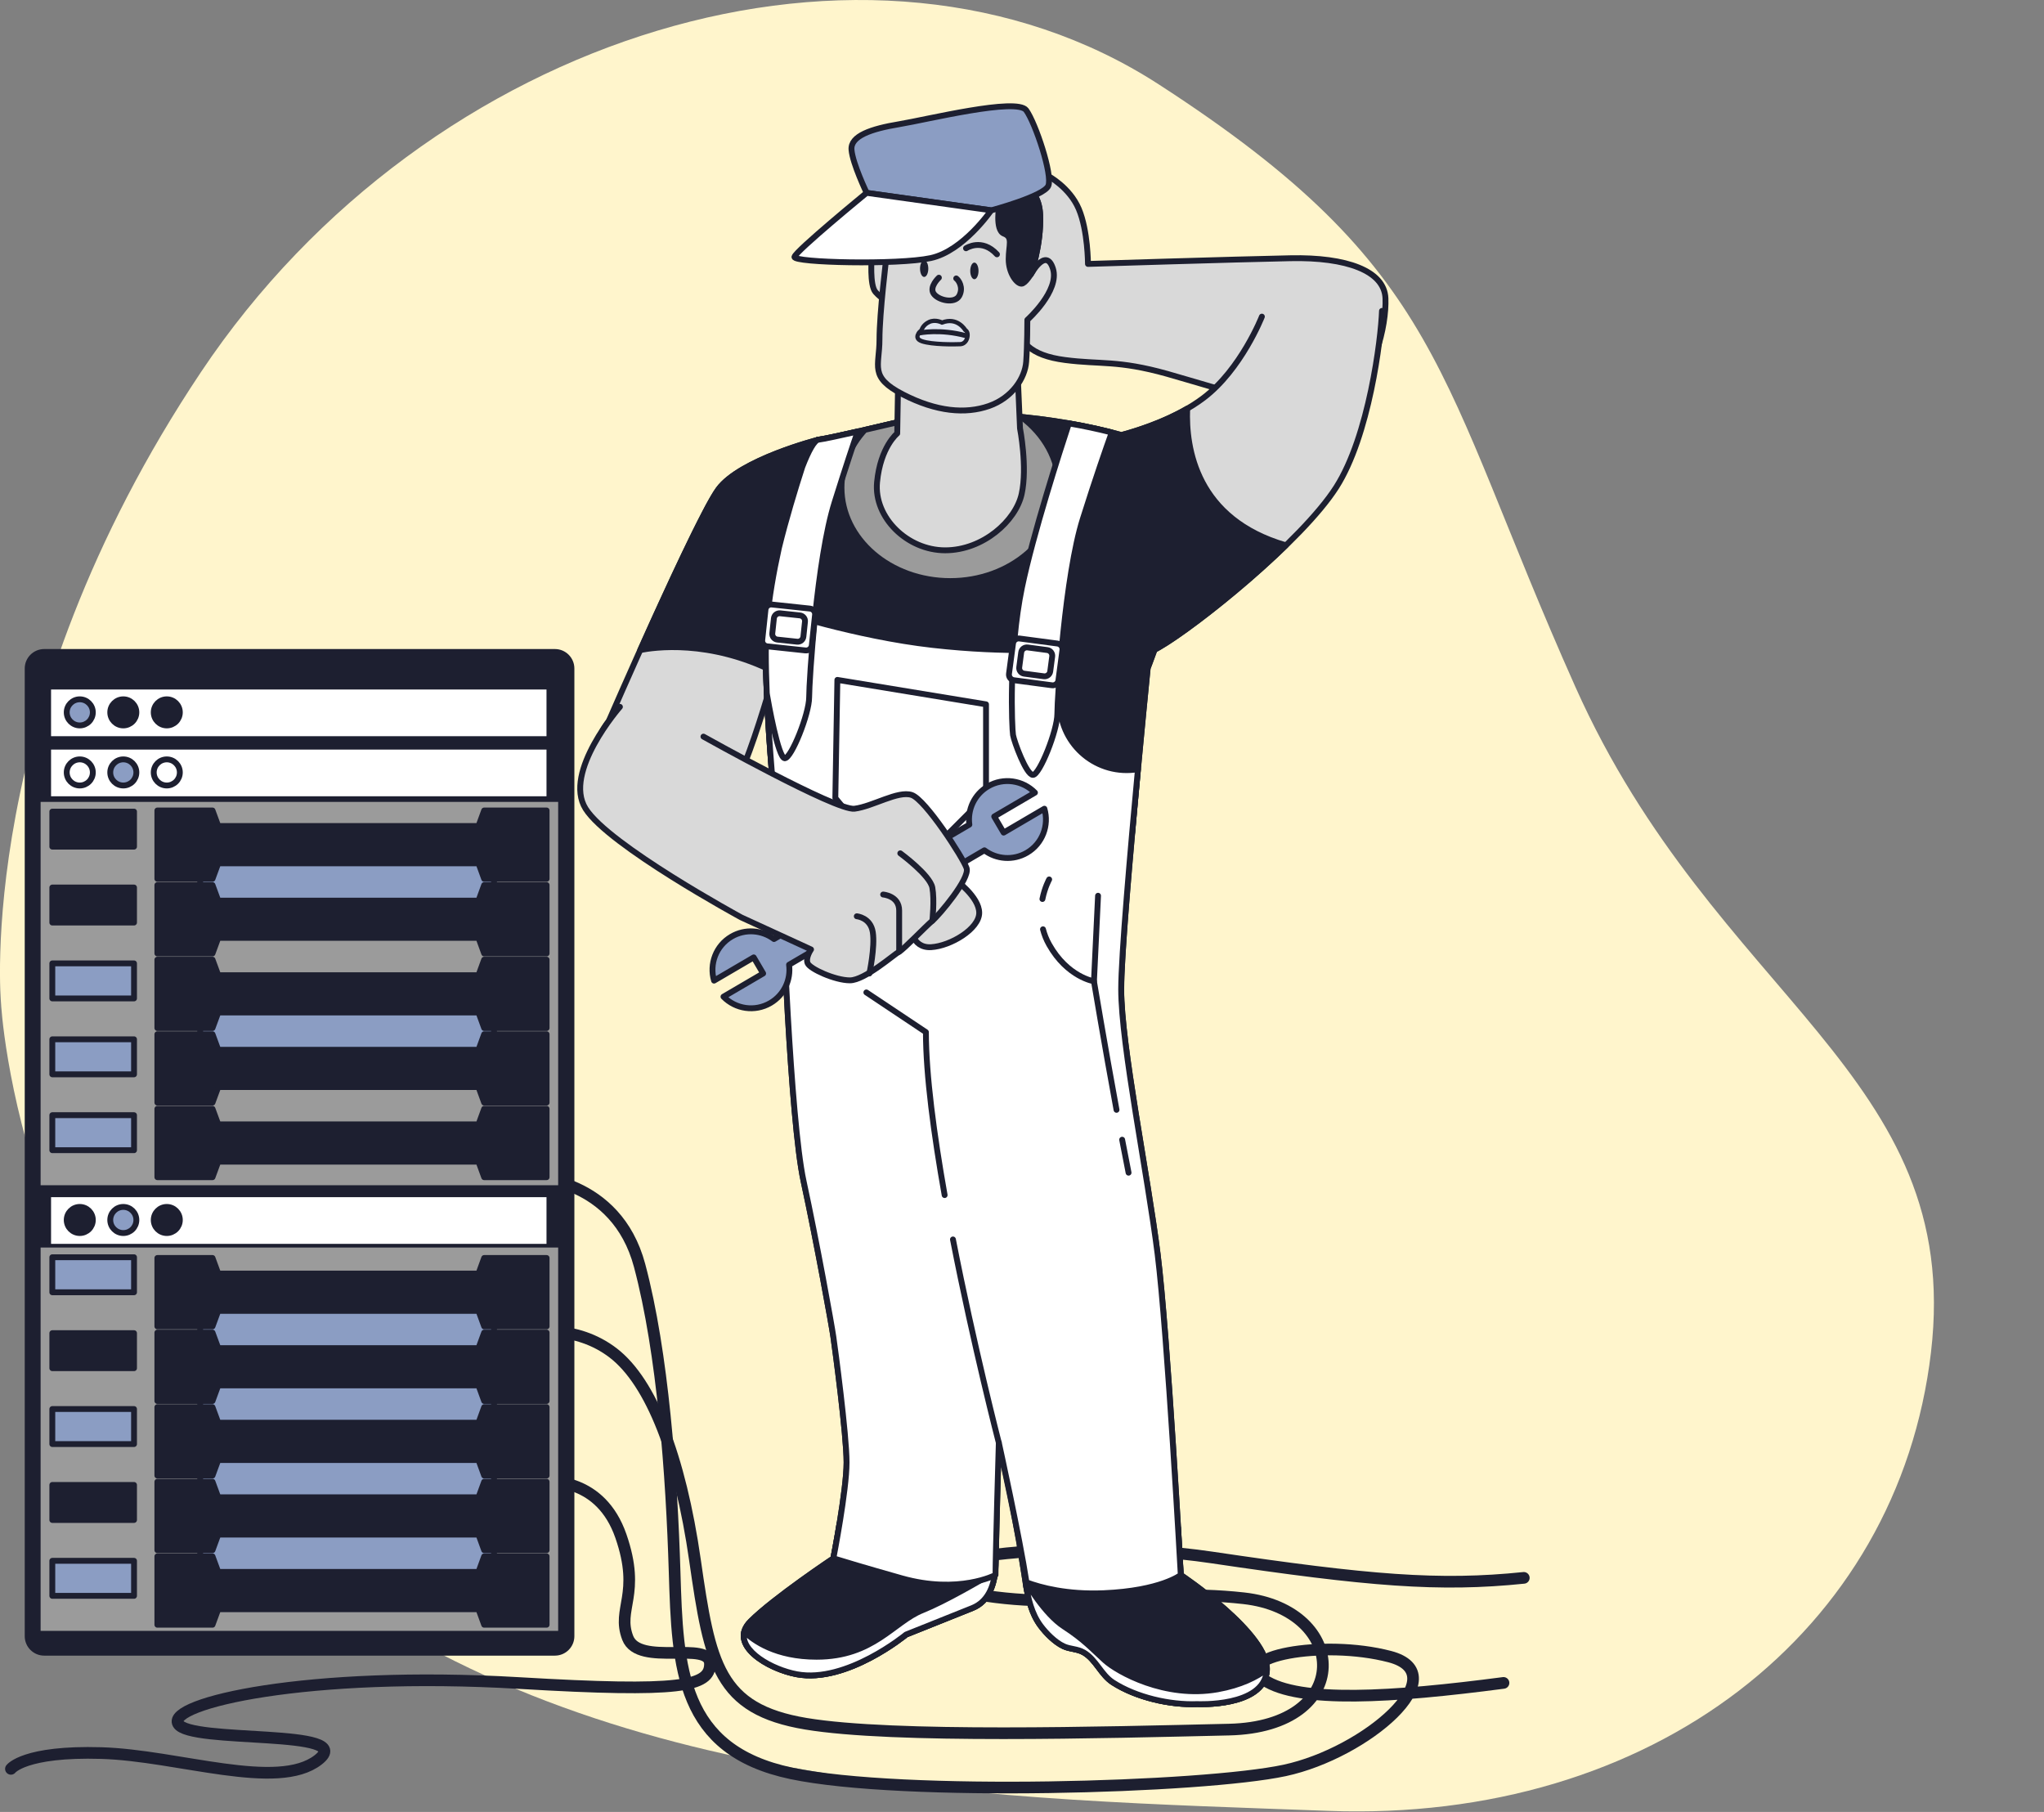 <svg width="440" height="390" viewBox="0 0 440 390" fill="none" xmlns="http://www.w3.org/2000/svg">
<rect x="0" y="0" width="440" height="390" fill="#808080" stroke="none"/>
<g clip-path="url(#clip0_2426_36364)">
<path d="M0.219 215.89C0.219 215.89 3.859 290.47 66.849 338.35C129.839 386.22 216.039 387.17 285.859 389.77C355.679 392.38 408.589 351.17 415.669 291.1C422.749 231.03 369.169 215.09 339.129 147.86C309.089 80.64 311.289 58.17 249.419 18.15C187.559 -21.88 92.289 6.75 43.299 80.03C-5.691 153.31 0.219 215.89 0.219 215.89Z" fill="#FFF5CC"/>
<path d="M114.34 286.83C114.34 286.83 123.86 284.94 132.02 291.23C140.19 297.51 146.4 313.48 149.61 335.84C152.82 358.19 154.64 367.88 173.48 371.02C192.33 374.16 237.56 372.9 264.58 372.28C291.6 371.65 290.34 346.52 267.72 344.01C245.1 341.5 229.45 347.53 205.86 342.32C182.27 337.1 226.88 330.19 260.8 335.22C294.72 340.25 309.81 341.5 328.02 339.62" stroke="#1D1F30" stroke-width="2.51" stroke-linecap="round" stroke-linejoin="round"/>
<path d="M114.34 253.38C114.34 253.38 132.65 253.53 137.68 272.38C142.71 291.23 144.59 317.62 145.22 338.35C145.85 359.08 146.48 376.67 170.35 381.7C194.22 386.73 258.94 384.84 276.53 381.07C294.12 377.3 313.6 360.34 299.15 356.57C284.7 352.8 264.6 356.57 272.13 361.6C279.67 366.63 299.77 365.37 323.65 362.23" stroke="#1D1F30" stroke-width="2.51" stroke-linecap="round" stroke-linejoin="round"/>
<path d="M118.102 318.97C118.102 318.97 129.292 318 133.662 330.64C138.042 343.29 132.692 346.2 135.122 352.53C137.552 358.85 152.902 352.95 152.832 358.19C152.772 362.97 146.702 364.32 111.782 362.26C66.122 359.57 35.912 366.64 38.342 371.01C40.772 375.39 77.252 371.98 68.492 378.79C59.742 385.6 38.342 377.82 21.802 377.33C5.262 376.84 2.352 380.73 2.352 380.73" stroke="#1D1F30" stroke-width="2.51" stroke-linecap="round" stroke-linejoin="round"/>
<path d="M119.453 140.33H9.513C7.547 140.33 5.953 141.924 5.953 143.89V352.17C5.953 354.136 7.547 355.73 9.513 355.73H119.453C121.419 355.73 123.013 354.136 123.013 352.17V143.89C123.013 141.924 121.419 140.33 119.453 140.33Z" fill="#1D1F30" stroke="#1D1F30" stroke-width="1.26" stroke-linecap="round" stroke-linejoin="round"/>
<path d="M120.152 172.6H8.742V255.11H120.152V172.6Z" fill="#9B9B9B"/>
<path d="M120.152 268.52H8.742V351.03H120.152V268.52Z" fill="#9B9B9B"/>
<path d="M106.344 278.57H43.094V343.07H106.344V278.57Z" fill="#8B9DC3" stroke="#1D1F30" stroke-width="1.26" stroke-linecap="round" stroke-linejoin="round"/>
<path d="M106.344 181.81H43.094V197.73H106.344V181.81Z" fill="#8B9DC3" stroke="#1D1F30" stroke-width="1.26" stroke-linecap="round" stroke-linejoin="round"/>
<path d="M106.344 212.39H43.094V228.31H106.344V212.39Z" fill="#8B9DC3" stroke="#1D1F30" stroke-width="1.26" stroke-linecap="round" stroke-linejoin="round"/>
<path d="M104.225 174.45L103.005 177.79H46.975L45.745 174.45H33.875V189.16H45.745L46.975 185.82H103.005L104.225 189.16H117.665V174.45H104.225Z" fill="#1D1F30" stroke="#1D1F30" stroke-width="1.26" stroke-linecap="round" stroke-linejoin="round"/>
<path d="M104.225 190.5L103.005 193.85H46.975L45.745 190.5H33.875V205.22H45.745L46.975 201.87H103.005L104.225 205.22H117.665V190.5H104.225Z" fill="#1D1F30" stroke="#1D1F30" stroke-width="1.26" stroke-linecap="round" stroke-linejoin="round"/>
<path d="M104.225 206.56L103.005 209.9H46.975L45.745 206.56H33.875V221.27H45.745L46.975 217.93H103.005L104.225 221.27H117.665V206.56H104.225Z" fill="#1D1F30" stroke="#1D1F30" stroke-width="1.26" stroke-linecap="round" stroke-linejoin="round"/>
<path d="M104.225 222.61L103.005 225.96H46.975L45.745 222.61H33.875V237.33H45.745L46.975 233.98H103.005L104.225 237.33H117.665V222.61H104.225Z" fill="#1D1F30" stroke="#1D1F30" stroke-width="1.26" stroke-linecap="round" stroke-linejoin="round"/>
<path d="M104.225 238.67L103.005 242.01H46.975L45.745 238.67H33.875V253.38H45.745L46.975 250.04H103.005L104.225 253.38H117.665V238.67H104.225Z" fill="#1D1F30" stroke="#1D1F30" stroke-width="1.26" stroke-linecap="round" stroke-linejoin="round"/>
<path d="M104.225 270.77L103.005 274.12H46.975L45.745 270.77H33.875V285.49H45.745L46.975 282.15H103.005L104.225 285.49H117.665V270.77H104.225Z" fill="#1D1F30" stroke="#1D1F30" stroke-width="1.26" stroke-linecap="round" stroke-linejoin="round"/>
<path d="M104.225 286.83L103.005 290.17H46.975L45.745 286.83H33.875V301.55H45.745L46.975 298.2H103.005L104.225 301.55H117.665V286.83H104.225Z" fill="#1D1F30" stroke="#1D1F30" stroke-width="1.26" stroke-linecap="round" stroke-linejoin="round"/>
<path d="M104.225 302.88L103.005 306.23H46.975L45.745 302.88H33.875V317.6H45.745L46.975 314.26H103.005L104.225 317.6H117.665V302.88H104.225Z" fill="#1D1F30" stroke="#1D1F30" stroke-width="1.26" stroke-linecap="round" stroke-linejoin="round"/>
<path d="M104.225 318.94L103.005 322.28H46.975L45.745 318.94H33.875V333.66H45.745L46.975 330.31H103.005L104.225 333.66H117.665V318.94H104.225Z" fill="#1D1F30" stroke="#1D1F30" stroke-width="1.26" stroke-linecap="round" stroke-linejoin="round"/>
<path d="M104.225 334.99L103.005 338.34H46.975L45.745 334.99H33.875V349.71H45.745L46.975 346.37H103.005L104.225 349.71H117.665V334.99H104.225Z" fill="#1D1F30" stroke="#1D1F30" stroke-width="1.26" stroke-linecap="round" stroke-linejoin="round"/>
<path d="M117.642 257.68H10.992V267.73H117.642V257.68Z" fill="white"/>
<path d="M19.983 262.59C19.983 261.04 18.723 259.78 17.173 259.78C15.623 259.78 14.363 261.04 14.363 262.59C14.363 264.14 15.623 265.4 17.173 265.4C18.723 265.4 19.983 264.14 19.983 262.59Z" fill="#1D1F30" stroke="#1D1F30" stroke-width="1.26" stroke-linecap="round" stroke-linejoin="round"/>
<path d="M26.544 265.4C28.096 265.4 29.354 264.142 29.354 262.59C29.354 261.038 28.096 259.78 26.544 259.78C24.992 259.78 23.734 261.038 23.734 262.59C23.734 264.142 24.992 265.4 26.544 265.4Z" fill="#8B9DC3" stroke="#1D1F30" stroke-width="1.26" stroke-linecap="round" stroke-linejoin="round"/>
<path d="M38.714 262.59C38.714 261.04 37.454 259.78 35.904 259.78C34.354 259.78 33.094 261.04 33.094 262.59C33.094 264.14 34.354 265.4 35.904 265.4C37.454 265.4 38.714 264.14 38.714 262.59Z" fill="#1D1F30" stroke="#1D1F30" stroke-width="1.26" stroke-linecap="round" stroke-linejoin="round"/>
<path d="M117.642 161.34H10.992V171.39H117.642V161.34Z" fill="white"/>
<path d="M19.983 166.26C19.983 164.71 18.723 163.45 17.173 163.45C15.623 163.45 14.363 164.71 14.363 166.26C14.363 167.81 15.623 169.07 17.173 169.07C18.723 169.07 19.983 167.81 19.983 166.26Z" fill="white" stroke="#1D1F30" stroke-width="1.26" stroke-linecap="round" stroke-linejoin="round"/>
<path d="M29.354 166.26C29.354 164.71 28.094 163.45 26.544 163.45C24.994 163.45 23.734 164.71 23.734 166.26C23.734 167.81 24.994 169.07 26.544 169.07C28.094 169.07 29.354 167.81 29.354 166.26Z" fill="#8B9DC3" stroke="#1D1F30" stroke-width="1.26" stroke-linecap="round" stroke-linejoin="round"/>
<path d="M38.714 166.26C38.714 164.71 37.454 163.45 35.904 163.45C34.354 163.45 33.094 164.71 33.094 166.26C33.094 167.81 34.354 169.07 35.904 169.07C37.454 169.07 38.714 167.81 38.714 166.26Z" fill="white" stroke="#1D1F30" stroke-width="1.26" stroke-linecap="round" stroke-linejoin="round"/>
<path d="M117.642 148.41H10.992V158.46H117.642V148.41Z" fill="white"/>
<path d="M19.983 153.33C19.983 151.78 18.723 150.52 17.173 150.52C15.623 150.52 14.363 151.78 14.363 153.33C14.363 154.88 15.623 156.14 17.173 156.14C18.723 156.14 19.983 154.88 19.983 153.33Z" fill="#8B9DC3" stroke="#1D1F30" stroke-width="1.26" stroke-linecap="round" stroke-linejoin="round"/>
<path d="M29.354 153.33C29.354 151.78 28.094 150.52 26.544 150.52C24.994 150.52 23.734 151.78 23.734 153.33C23.734 154.88 24.994 156.14 26.544 156.14C28.094 156.14 29.354 154.88 29.354 153.33Z" fill="#1D1F30" stroke="#1D1F30" stroke-width="1.26" stroke-linecap="round" stroke-linejoin="round"/>
<path d="M38.714 153.33C38.714 151.78 37.454 150.52 35.904 150.52C34.354 150.52 33.094 151.78 33.094 153.33C33.094 154.88 34.354 156.14 35.904 156.14C37.454 156.14 38.714 154.88 38.714 153.33Z" fill="#1D1F30" stroke="#1D1F30" stroke-width="1.26" stroke-linecap="round" stroke-linejoin="round"/>
<path d="M28.852 174.69H11.262V182.23H28.852V174.69Z" fill="#1D1F30" stroke="#1D1F30" stroke-width="1.26" stroke-linecap="round" stroke-linejoin="round"/>
<path d="M28.852 191.03H11.262V198.57H28.852V191.03Z" fill="#1D1F30" stroke="#1D1F30" stroke-width="1.26" stroke-linecap="round" stroke-linejoin="round"/>
<path d="M28.852 207.36H11.262V214.9H28.852V207.36Z" fill="#8B9DC3" stroke="#1D1F30" stroke-width="1.26" stroke-linecap="round" stroke-linejoin="round"/>
<path d="M28.852 223.7H11.262V231.24H28.852V223.7Z" fill="#8B9DC3" stroke="#1D1F30" stroke-width="1.26" stroke-linecap="round" stroke-linejoin="round"/>
<path d="M28.852 240.03H11.262V247.57H28.852V240.03Z" fill="#8B9DC3" stroke="#1D1F30" stroke-width="1.26" stroke-linecap="round" stroke-linejoin="round"/>
<path d="M28.852 270.61H11.262V278.15H28.852V270.61Z" fill="#8B9DC3" stroke="#1D1F30" stroke-width="1.26" stroke-linecap="round" stroke-linejoin="round"/>
<path d="M28.852 286.95H11.262V294.49H28.852V286.95Z" fill="#1D1F30" stroke="#1D1F30" stroke-width="1.26" stroke-linecap="round" stroke-linejoin="round"/>
<path d="M28.852 303.28H11.262V310.82H28.852V303.28Z" fill="#8B9DC3" stroke="#1D1F30" stroke-width="1.26" stroke-linecap="round" stroke-linejoin="round"/>
<path d="M28.852 319.62H11.262V327.16H28.852V319.62Z" fill="#1D1F30" stroke="#1D1F30" stroke-width="1.26" stroke-linecap="round" stroke-linejoin="round"/>
<path d="M28.852 335.95H11.262V343.49H28.852V335.95Z" fill="#8B9DC3" stroke="#1D1F30" stroke-width="1.26" stroke-linecap="round" stroke-linejoin="round"/>
<path d="M176.169 94.64C176.169 94.64 159.319 98.93 154.639 105.34C149.959 111.74 130.989 155.34 130.989 155.34C130.989 155.34 124.829 162.24 131.479 168.89C138.129 175.54 151.429 178 156.359 172.09C161.289 166.18 168.429 138.34 169.409 135.14C170.399 131.94 177.779 104.84 178.519 103.36C179.259 101.88 179.959 95.51 176.159 94.63L176.169 94.64Z" fill="#D9D9D9" stroke="#1D1F30" stroke-width="1.26" stroke-linecap="round" stroke-linejoin="round"/>
<path d="M176.17 94.64C176.17 94.64 159.32 98.93 154.64 105.34C151.81 109.22 143.74 126.71 137.82 139.92C140.7 139.34 152.7 137.56 166.75 144.64C168.11 139.92 169.1 136.19 169.42 135.14C170.41 131.94 177.79 104.84 178.53 103.37C179.27 101.89 179.97 95.52 176.17 94.64Z" fill="#1D1F30" stroke="#1D1F30" stroke-width="1.26" stroke-linecap="round" stroke-linejoin="round"/>
<path d="M225.58 37.85C225.58 37.85 230.26 40.31 232.23 44.99C234.2 49.67 234.2 56.81 234.2 56.81C234.2 56.81 265.73 55.82 277.8 55.58C289.87 55.33 298 58.29 298.24 64.2C298.49 70.11 295.78 81.69 289.13 86.12C282.48 90.55 261.79 83.41 251.2 80.45C240.61 77.49 236.91 78.48 229.28 77.49C221.65 76.5 219.43 73.55 218.2 68.87C216.97 64.19 219.43 55.32 219.43 48.18C219.43 41.04 218.44 36.36 225.59 37.83L225.58 37.85Z" fill="#D9D9D9" stroke="#1D1F30" stroke-width="1.26" stroke-linecap="round" stroke-linejoin="round"/>
<path d="M271.64 68.15C271.64 68.15 267.21 79.48 259.08 85.64C253.25 90.06 245.38 92.58 241.41 93.64C227.21 89.66 207.14 87.76 195.41 90.37C195.41 90.37 179.02 94.29 176.18 94.64C173.33 95 166.56 117.79 165.14 133.47C163.72 149.14 168.35 187.97 168.35 190.82C168.35 193.67 170.13 241.04 172.98 254.22C175.83 267.4 179.04 285.21 179.39 287.7C179.75 290.19 182.24 308.72 182.24 314.77C182.24 320.82 179.39 335.43 179.39 335.43C179.39 335.43 166.57 343.98 161.58 348.97C156.59 353.96 165.25 359.2 171.55 360.37C182.3 362.36 195.06 351.82 195.06 351.82C195.06 351.82 209.15 346.19 209.31 346.12C213.1 344.6 214.22 340.53 214.31 336.88C214.53 328.09 214.75 319.3 214.98 310.51C217.22 319.85 219.06 329.29 220.49 338.8C221.08 342.7 221.67 346.79 224.03 349.95C225.22 351.55 227.14 353.49 228.97 354.34C230.39 355 231.9 354.86 233.32 355.68C235.95 357.2 237.03 360.48 239.59 362.13C244.61 365.36 251.86 367.02 257.75 366.79C257.75 366.79 272 367.5 272.71 359.67C273.42 351.83 254.19 339.01 254.19 339.01C254.19 339.01 251.34 287 249.2 269.91C247.06 252.81 241.36 225.03 241.36 212.92C241.36 200.81 247.06 143.82 247.06 143.82C247.06 143.82 247.64 142.32 248.53 139.87C248.84 139.71 249.15 139.53 249.47 139.35C257.6 134.67 280.26 116.44 287.65 104.87C294.72 93.79 297.28 73 297.49 66.92" fill="#D9D9D9"/>
<path d="M271.64 68.15C271.64 68.15 267.21 79.48 259.08 85.64C253.25 90.06 245.38 92.58 241.41 93.64C227.21 89.66 207.14 87.76 195.41 90.37C195.41 90.37 179.02 94.29 176.18 94.64C173.33 95 166.56 117.79 165.14 133.47C163.72 149.14 168.35 187.97 168.35 190.82C168.35 193.67 170.13 241.04 172.98 254.22C175.83 267.4 179.04 285.21 179.39 287.7C179.75 290.19 182.24 308.72 182.24 314.77C182.24 320.82 179.39 335.43 179.39 335.43C179.39 335.43 166.57 343.98 161.58 348.97C156.59 353.96 165.25 359.2 171.55 360.37C182.3 362.36 195.06 351.82 195.06 351.82C195.06 351.82 209.15 346.19 209.31 346.12C213.1 344.6 214.22 340.53 214.31 336.88C214.53 328.09 214.75 319.3 214.98 310.51C217.22 319.85 219.06 329.29 220.49 338.8C221.08 342.7 221.67 346.79 224.03 349.95C225.22 351.55 227.14 353.49 228.97 354.34C230.39 355 231.9 354.86 233.32 355.68C235.95 357.2 237.03 360.48 239.59 362.13C244.61 365.36 251.86 367.02 257.75 366.79C257.75 366.79 272 367.5 272.71 359.67C273.42 351.83 254.19 339.01 254.19 339.01C254.19 339.01 251.34 287 249.2 269.91C247.06 252.81 241.36 225.03 241.36 212.92C241.36 200.81 247.06 143.82 247.06 143.82C247.06 143.82 247.64 142.32 248.53 139.87C248.84 139.71 249.15 139.53 249.47 139.35C257.6 134.67 280.26 116.44 287.65 104.87C294.72 93.79 297.28 73 297.49 66.92" stroke="#1D1F30" stroke-width="1.26" stroke-linecap="round" stroke-linejoin="round"/>
<path d="M272.7 359.66C273.41 351.82 254.18 339 254.18 339C254.18 339 253.96 334.99 253.6 328.85C241.54 331.78 229.97 332.84 219.52 332.83C219.86 334.82 220.18 336.81 220.49 338.8C221.08 342.7 221.67 346.79 224.03 349.95C225.22 351.55 227.14 353.49 228.97 354.34C230.39 355 231.9 354.86 233.32 355.68C235.95 357.2 237.03 360.48 239.59 362.13C244.61 365.36 251.86 367.02 257.75 366.79C257.75 366.79 272 367.5 272.71 359.67L272.7 359.66Z" fill="#1D1F30" stroke="#1D1F30" stroke-width="1.26" stroke-linecap="round" stroke-linejoin="round"/>
<path d="M209.298 346.12C213.088 344.6 214.208 340.53 214.308 336.88C214.338 335.5 214.378 334.12 214.408 332.74C200.068 332.25 188.238 329.87 180.718 327.92C180.038 332.08 179.378 335.43 179.378 335.43C179.378 335.43 166.558 343.98 161.568 348.97C156.578 353.96 165.238 359.2 171.538 360.37C182.288 362.36 195.048 351.82 195.048 351.82C195.048 351.82 209.138 346.19 209.298 346.12Z" fill="#1D1F30" stroke="#1D1F30" stroke-width="1.26" stroke-linecap="round" stroke-linejoin="round"/>
<path d="M272.699 359.66C272.709 359.55 272.699 359.43 272.699 359.31C270.499 360.97 267.119 362.71 262.089 363.61C250.829 365.61 240.579 359.86 237.819 357.36C235.069 354.86 233.319 352.86 229.059 350.1C224.809 347.35 220.949 340.58 220.949 340.58L220.789 340.83C221.319 344.08 222.059 347.34 224.009 349.95C225.199 351.55 227.119 353.49 228.949 354.34C230.369 355 231.879 354.86 233.299 355.68C235.929 357.2 237.009 360.48 239.569 362.13C244.589 365.36 251.839 367.02 257.729 366.79C257.729 366.79 271.979 367.5 272.689 359.67L272.699 359.66Z" fill="white" stroke="#1D1F30" stroke-width="1.26" stroke-linecap="round" stroke-linejoin="round"/>
<path d="M209.3 346.12C212.61 344.8 213.88 341.53 214.21 338.3C210.94 340.25 203.35 344.67 198.55 346.59C192.3 349.09 188.04 356.6 175.78 356.6C167.04 356.6 162.26 353.17 160.22 351.2C159.14 355.43 166.17 359.37 171.54 360.37C182.29 362.36 195.05 351.82 195.05 351.82C195.05 351.82 209.14 346.19 209.3 346.12Z" fill="white" stroke="#1D1F30" stroke-width="1.26" stroke-linecap="round" stroke-linejoin="round"/>
<path d="M255.568 87.95C250.388 90.96 244.618 92.77 241.398 93.64C227.198 89.66 207.128 87.76 195.398 90.37C195.398 90.37 179.008 94.29 176.168 94.64C173.318 95 166.548 117.79 165.128 133.47C164.248 143.14 165.678 161.63 166.898 175.04C196.578 185.92 228.238 182.19 243.718 179.22C245.288 161.47 247.048 143.8 247.048 143.8C247.048 143.8 247.628 142.3 248.518 139.85C248.828 139.68 249.138 139.51 249.458 139.33C254.978 136.15 267.208 126.72 276.798 117.37C257.548 111.78 255.218 96.6 255.558 87.95H255.568Z" fill="#1D1F30" stroke="#1D1F30" stroke-width="1.26" stroke-linecap="round" stroke-linejoin="round"/>
<path d="M227.961 104.95C227.961 98.88 224.811 93.44 219.861 89.75C210.761 88.87 201.831 88.94 195.401 90.37C195.401 90.37 190.871 91.45 186.161 92.53C183.031 95.95 181.141 100.26 181.141 104.95C181.141 116.06 191.621 125.07 204.551 125.07C217.481 125.07 227.961 116.06 227.961 104.95Z" fill="#9B9B9B" stroke="#1D1F30" stroke-width="1.26" stroke-linecap="round" stroke-linejoin="round"/>
<path d="M220.958 340.58C224.008 341.72 229.698 343.26 237.618 342.92C249.908 342.39 254.178 339 254.178 339C254.178 339 251.328 286.99 249.188 269.9C247.048 252.8 241.348 225.02 241.348 212.91C241.348 205.77 243.328 183.05 244.958 165.58C244.708 165.61 244.448 165.64 244.198 165.67C235.498 166.67 227.938 159.74 228.198 150.99L228.538 139.62C228.538 139.62 217.318 140.69 200.758 138.82C184.198 136.95 167.098 131.34 167.098 131.34L165.298 131.89C165.238 132.42 165.188 132.95 165.138 133.47C163.718 149.14 168.348 187.97 168.348 190.82C168.348 193.67 170.128 241.04 172.978 254.22C175.828 267.4 179.038 285.21 179.388 287.7C179.748 290.19 182.238 308.72 182.238 314.77C182.238 320.82 179.488 334.89 179.398 335.41C181.538 336.07 186.018 337.43 194.088 339.71C206.378 343.18 214.298 339 214.298 339C214.298 334.73 215.008 310.5 215.008 310.5C215.008 310.5 219.508 330.99 220.968 340.58H220.958Z" fill="white" stroke="#1D1F30" stroke-width="1.26" stroke-linecap="round" stroke-linejoin="round"/>
<path d="M180.256 146.34L212.256 151.6V171.32L194.286 189.29L179.816 171.76L180.256 146.34Z" stroke="#1D1F30" stroke-width="1.26" stroke-linecap="round" stroke-linejoin="round"/>
<path d="M203.346 257.23C201.036 244.21 199.316 231.38 199.316 222.16L186.496 213.61" stroke="#1D1F30" stroke-width="1.26" stroke-linecap="round" stroke-linejoin="round"/>
<path d="M214.997 310.5C214.997 310.5 209.597 289.63 205.137 266.78" stroke="#1D1F30" stroke-width="1.26" stroke-linecap="round" stroke-linejoin="round"/>
<path d="M224.52 200.02C224.8 201.1 225.22 202.21 225.85 203.32C229.79 210.33 235.49 211.21 235.49 211.21L236.37 192.8" stroke="#1D1F30" stroke-width="1.26" stroke-linecap="round" stroke-linejoin="round"/>
<path d="M225.848 189.29C225.848 189.29 224.908 190.97 224.398 193.5" stroke="#1D1F30" stroke-width="1.26" stroke-linecap="round" stroke-linejoin="round"/>
<path d="M241.559 245.31C242.019 247.74 242.489 250.13 242.939 252.41" stroke="#1D1F30" stroke-width="1.26" stroke-linecap="round" stroke-linejoin="round"/>
<path d="M235.488 211.21C235.488 211.21 237.738 224.72 240.348 238.88" stroke="#1D1F30" stroke-width="1.26" stroke-linecap="round" stroke-linejoin="round"/>
<path d="M193.32 82.79L193.14 93.29C193.14 93.29 189.52 96.19 188.8 103.79C188.08 111.39 195.32 118.45 203.46 118.45C211.6 118.45 218.67 112.11 219.93 106.32C221.2 100.53 219.57 92.2 219.57 92.2L219.03 79.53C219.03 79.53 211.06 84.6 203.46 83.15C195.86 81.7 193.68 78.99 193.68 78.99L193.32 82.79Z" fill="#D9D9D9" stroke="#1D1F30" stroke-width="1.26" stroke-linecap="round" stroke-linejoin="round"/>
<path d="M187.649 55.38C187.649 55.38 187.159 61.39 188.459 62.85C189.759 64.31 191.549 65.45 191.869 64.15C192.189 62.85 192.359 56.03 192.679 54.56C192.999 53.1 187.809 51.31 187.639 55.37L187.649 55.38Z" fill="#D9D9D9" stroke="#1D1F30" stroke-width="1.26" stroke-linecap="round" stroke-linejoin="round"/>
<path d="M190.82 55.3C190.82 55.3 189.32 67.33 189.32 73.1C189.32 78.87 187.06 81.12 194.33 84.88C201.6 88.64 207.86 89.14 212.88 87.39C217.89 85.64 220.65 81.37 220.9 77.87C221.15 74.36 221.15 68.85 221.15 68.85C221.15 68.85 228.17 62.58 226.66 57.82C225.16 53.06 221.9 59.07 221.9 59.07C221.9 59.07 224.16 52.8 223.91 46.29C223.66 39.77 218.65 39.02 216.64 39.02C214.63 39.02 202.35 35.26 196.59 39.02C190.83 42.78 190.83 55.31 190.83 55.31L190.82 55.3Z" fill="#D9D9D9" stroke="#1D1F30" stroke-width="1.26" stroke-linecap="round" stroke-linejoin="round"/>
<path d="M221.899 59.06C221.899 59.06 224.159 52.79 223.909 46.28C223.659 39.76 218.649 39.01 216.639 39.01C216.609 39.01 216.539 39.01 216.499 39C215.439 40.78 214.129 43.52 214.129 43.52L215.129 44.02C215.129 44.02 214.129 49.53 216.129 50.29C218.129 51.04 217.129 52.8 217.129 55.8C217.129 58.8 218.879 61.06 219.889 61.06C220.679 61.06 221.929 59.05 222.429 58.19C222.099 58.68 221.899 59.06 221.899 59.06Z" fill="#1D1F30" stroke="#1D1F30" stroke-width="1.26" stroke-linecap="round" stroke-linejoin="round"/>
<path d="M202.11 59.77C202.11 59.77 200 61.72 200.97 63.18C201.94 64.64 205.52 65.45 206.49 63.67C207.46 61.88 206.33 60.26 205.84 59.93" stroke="#1D1F30" stroke-width="1.26" stroke-linecap="round" stroke-linejoin="round"/>
<path d="M199.831 57.82C199.831 58.81 199.431 59.61 198.941 59.61C198.451 59.61 198.051 58.81 198.051 57.82C198.051 56.83 198.451 56.03 198.941 56.03C199.431 56.03 199.831 56.83 199.831 57.82Z" fill="#1D1F30"/>
<path d="M210.639 58.31C210.639 59.3 210.239 60.1 209.749 60.1C209.259 60.1 208.859 59.3 208.859 58.31C208.859 57.32 209.259 56.52 209.749 56.52C210.239 56.52 210.639 57.32 210.639 58.31Z" fill="#1D1F30"/>
<path d="M207.949 53.44C207.949 53.44 211.359 51.17 214.609 54.74" stroke="#1D1F30" stroke-width="1.26" stroke-linecap="round" stroke-linejoin="round"/>
<path d="M202.781 69.43C202.781 69.43 201.361 68.66 200.001 69.31C198.641 69.95 198.381 71.05 198.381 71.05C198.381 71.05 196.301 72.73 198.491 73.46C200.681 74.19 205.461 74.14 206.691 74.08C207.921 74.02 208.331 72.76 208.291 72.01C208.261 71.26 207.781 71.04 207.781 71.04C207.781 71.04 206.101 68.12 202.771 69.44L202.781 69.43Z" fill="#DFE3EE" stroke="#1D1F30" stroke-width="0.92" stroke-linecap="round" stroke-linejoin="round"/>
<path d="M197.902 71.67C197.902 71.67 202.372 70.73 207.992 72.27" stroke="#1D1F30" stroke-width="1.07" stroke-linecap="round" stroke-linejoin="round"/>
<path d="M186.559 41.51L213.379 45.27C213.379 45.27 224.659 42.26 225.659 40.01C226.659 37.75 222.899 26.48 220.899 23.72C218.889 20.96 199.599 25.73 193.579 26.73C187.559 27.73 183.049 29.24 183.299 32.24C183.549 35.25 186.559 41.51 186.559 41.51Z" fill="#8B9DC3" stroke="#1D1F30" stroke-width="1.26" stroke-linecap="round" stroke-linejoin="round"/>
<path d="M186.558 41.51C186.558 41.51 171.268 54.04 171.018 55.3C170.768 56.55 193.328 57.05 200.338 55.55C207.358 54.05 213.368 45.27 213.368 45.27L186.548 41.51H186.558Z" fill="white" stroke="#1D1F30" stroke-width="1.26" stroke-linecap="round" stroke-linejoin="round"/>
<path d="M169.858 207.65L211.908 183.02C214.498 184.96 218.098 185.28 221.068 183.54C224.418 181.58 225.868 177.63 224.818 174.07L216.048 179.21L214.018 175.75L222.788 170.61C220.188 167.95 216.038 167.29 212.688 169.25C209.718 170.99 208.238 174.28 208.668 177.49L166.618 202.12C164.028 200.18 160.428 199.86 157.458 201.6C154.108 203.56 152.658 207.51 153.708 211.07L162.248 206.07L164.278 209.53L155.738 214.53C158.338 217.19 162.488 217.85 165.838 215.89C168.808 214.15 170.288 210.86 169.858 207.65Z" fill="#8B9DC3" stroke="#1D1F30" stroke-width="1.26" stroke-linecap="round" stroke-linejoin="round"/>
<path d="M205.619 189.34C205.619 189.34 210.789 193.03 210.789 196.48C210.789 199.93 204.629 203.62 200.439 203.87C196.249 204.12 195.509 199.44 196.249 196.97C196.989 194.51 205.609 189.33 205.609 189.33L205.619 189.34Z" fill="#D9D9D9" stroke="#1D1F30" stroke-width="1.26" stroke-linecap="round" stroke-linejoin="round"/>
<path d="M151.429 158.55C151.429 158.55 179.999 174.56 183.939 174.07C187.879 173.58 193.299 170.13 196.259 171.11C199.219 172.1 207.339 184.66 208.079 186.87C208.819 189.09 202.169 196.97 200.689 198.2C199.209 199.43 194.529 204.36 193.549 204.85C192.559 205.34 186.159 211.01 182.959 211.01C179.759 211.01 174.339 208.55 173.849 207.32C173.359 206.09 174.589 204.36 174.589 204.36L159.559 197.46C159.559 197.46 130.989 181.94 126.059 174.06C121.129 166.18 133.449 152.14 133.449 152.14" fill="#D9D9D9"/>
<path d="M151.429 158.55C151.429 158.55 179.999 174.56 183.939 174.07C187.879 173.58 193.299 170.13 196.259 171.11C199.219 172.1 207.339 184.66 208.079 186.87C208.819 189.09 202.169 196.97 200.689 198.2C199.209 199.43 194.529 204.36 193.549 204.85C192.559 205.34 186.159 211.01 182.959 211.01C179.759 211.01 174.339 208.55 173.849 207.32C173.359 206.09 174.589 204.36 174.589 204.36L159.559 197.46C159.559 197.46 130.989 181.94 126.059 174.06C121.129 166.18 133.449 152.14 133.449 152.14" stroke="#1D1F30" stroke-width="1.26" stroke-linecap="round" stroke-linejoin="round"/>
<path d="M184.438 197.22C184.438 197.22 187.397 197.47 187.887 200.67C188.377 203.87 187.147 209.54 187.147 209.54" stroke="#1D1F30" stroke-width="1.26" stroke-linecap="round" stroke-linejoin="round"/>
<path d="M190.109 192.54C190.109 192.54 193.559 192.79 193.559 195.99V204.86" stroke="#1D1F30" stroke-width="1.26" stroke-linecap="round" stroke-linejoin="round"/>
<path d="M193.801 183.67C193.801 183.67 200.201 188.35 200.701 191.06C201.191 193.77 200.701 198.2 200.701 198.2" stroke="#1D1F30" stroke-width="1.26" stroke-linecap="round" stroke-linejoin="round"/>
<path d="M222.358 166.79C223.788 166.79 227.608 157.25 227.608 153.67C227.608 150.09 229.278 123.85 233.098 111.69C235.838 102.96 238.198 96.22 239.318 93.09C236.408 92.34 233.298 91.68 230.098 91.13C228.188 96.92 222.358 114.99 219.978 126.48C217.118 140.31 217.828 156.77 218.068 158.2C218.308 159.63 220.928 166.79 222.358 166.79Z" fill="white" stroke="#1D1F30" stroke-width="1.26" stroke-linecap="round" stroke-linejoin="round"/>
<path d="M227.648 138.518L219.45 137.43C218.776 137.341 218.158 137.814 218.069 138.487L217.2 145.03C217.111 145.704 217.584 146.322 218.258 146.411L226.456 147.499C227.129 147.589 227.748 147.115 227.837 146.442L228.705 139.899C228.795 139.226 228.321 138.607 227.648 138.518Z" fill="white" stroke="#1D1F30" stroke-width="1.26" stroke-linecap="round" stroke-linejoin="round"/>
<path d="M225.444 139.92L221.212 139.359C220.538 139.269 219.92 139.743 219.83 140.416L219.405 143.618C219.316 144.291 219.789 144.91 220.463 144.999L224.696 145.561C225.369 145.65 225.988 145.177 226.077 144.503L226.502 141.301C226.591 140.628 226.118 140.01 225.444 139.92Z" fill="white" stroke="#1D1F30" stroke-width="1.26" stroke-linecap="round" stroke-linejoin="round"/>
<path d="M168.931 163.21C170.361 163.21 174.181 153.67 174.181 150.09C174.181 146.51 175.851 120.27 179.671 108.11C182.091 100.38 183.741 95.46 184.631 92.88C180.911 93.72 177.371 94.49 176.181 94.64C175.311 94.75 174.061 96.98 172.711 100.47C171.131 105.36 169.191 111.74 167.671 117.95C166.501 123.23 165.561 128.68 165.131 133.47C164.761 137.51 164.801 143.09 165.061 149.19C165.081 149.37 165.101 149.52 165.121 149.61C165.361 151.04 167.511 163.21 168.941 163.21H168.931Z" fill="white" stroke="#1D1F30" stroke-width="1.26" stroke-linecap="round" stroke-linejoin="round"/>
<path d="M174.36 130.993L166.137 130.115C165.462 130.043 164.856 130.532 164.784 131.208L164.083 137.77C164.011 138.446 164.5 139.052 165.176 139.124L173.399 140.001C174.075 140.073 174.681 139.584 174.753 138.909L175.453 132.346C175.525 131.671 175.036 131.065 174.36 130.993Z" fill="white" stroke="#1D1F30" stroke-width="1.26" stroke-linecap="round" stroke-linejoin="round"/>
<path d="M172.192 132.461L167.946 132.008C167.27 131.936 166.664 132.425 166.592 133.1L166.249 136.312C166.177 136.988 166.667 137.594 167.342 137.666L171.588 138.119C172.263 138.191 172.869 137.702 172.942 137.026L173.284 133.814C173.356 133.139 172.867 132.533 172.192 132.461Z" fill="white" stroke="#1D1F30" stroke-width="1.26" stroke-linecap="round" stroke-linejoin="round"/>
</g>
<defs>
<clipPath id="clip0_2426_36364">
<rect width="439.8" height="389.88" fill="white"/>
</clipPath>
</defs>
</svg>
